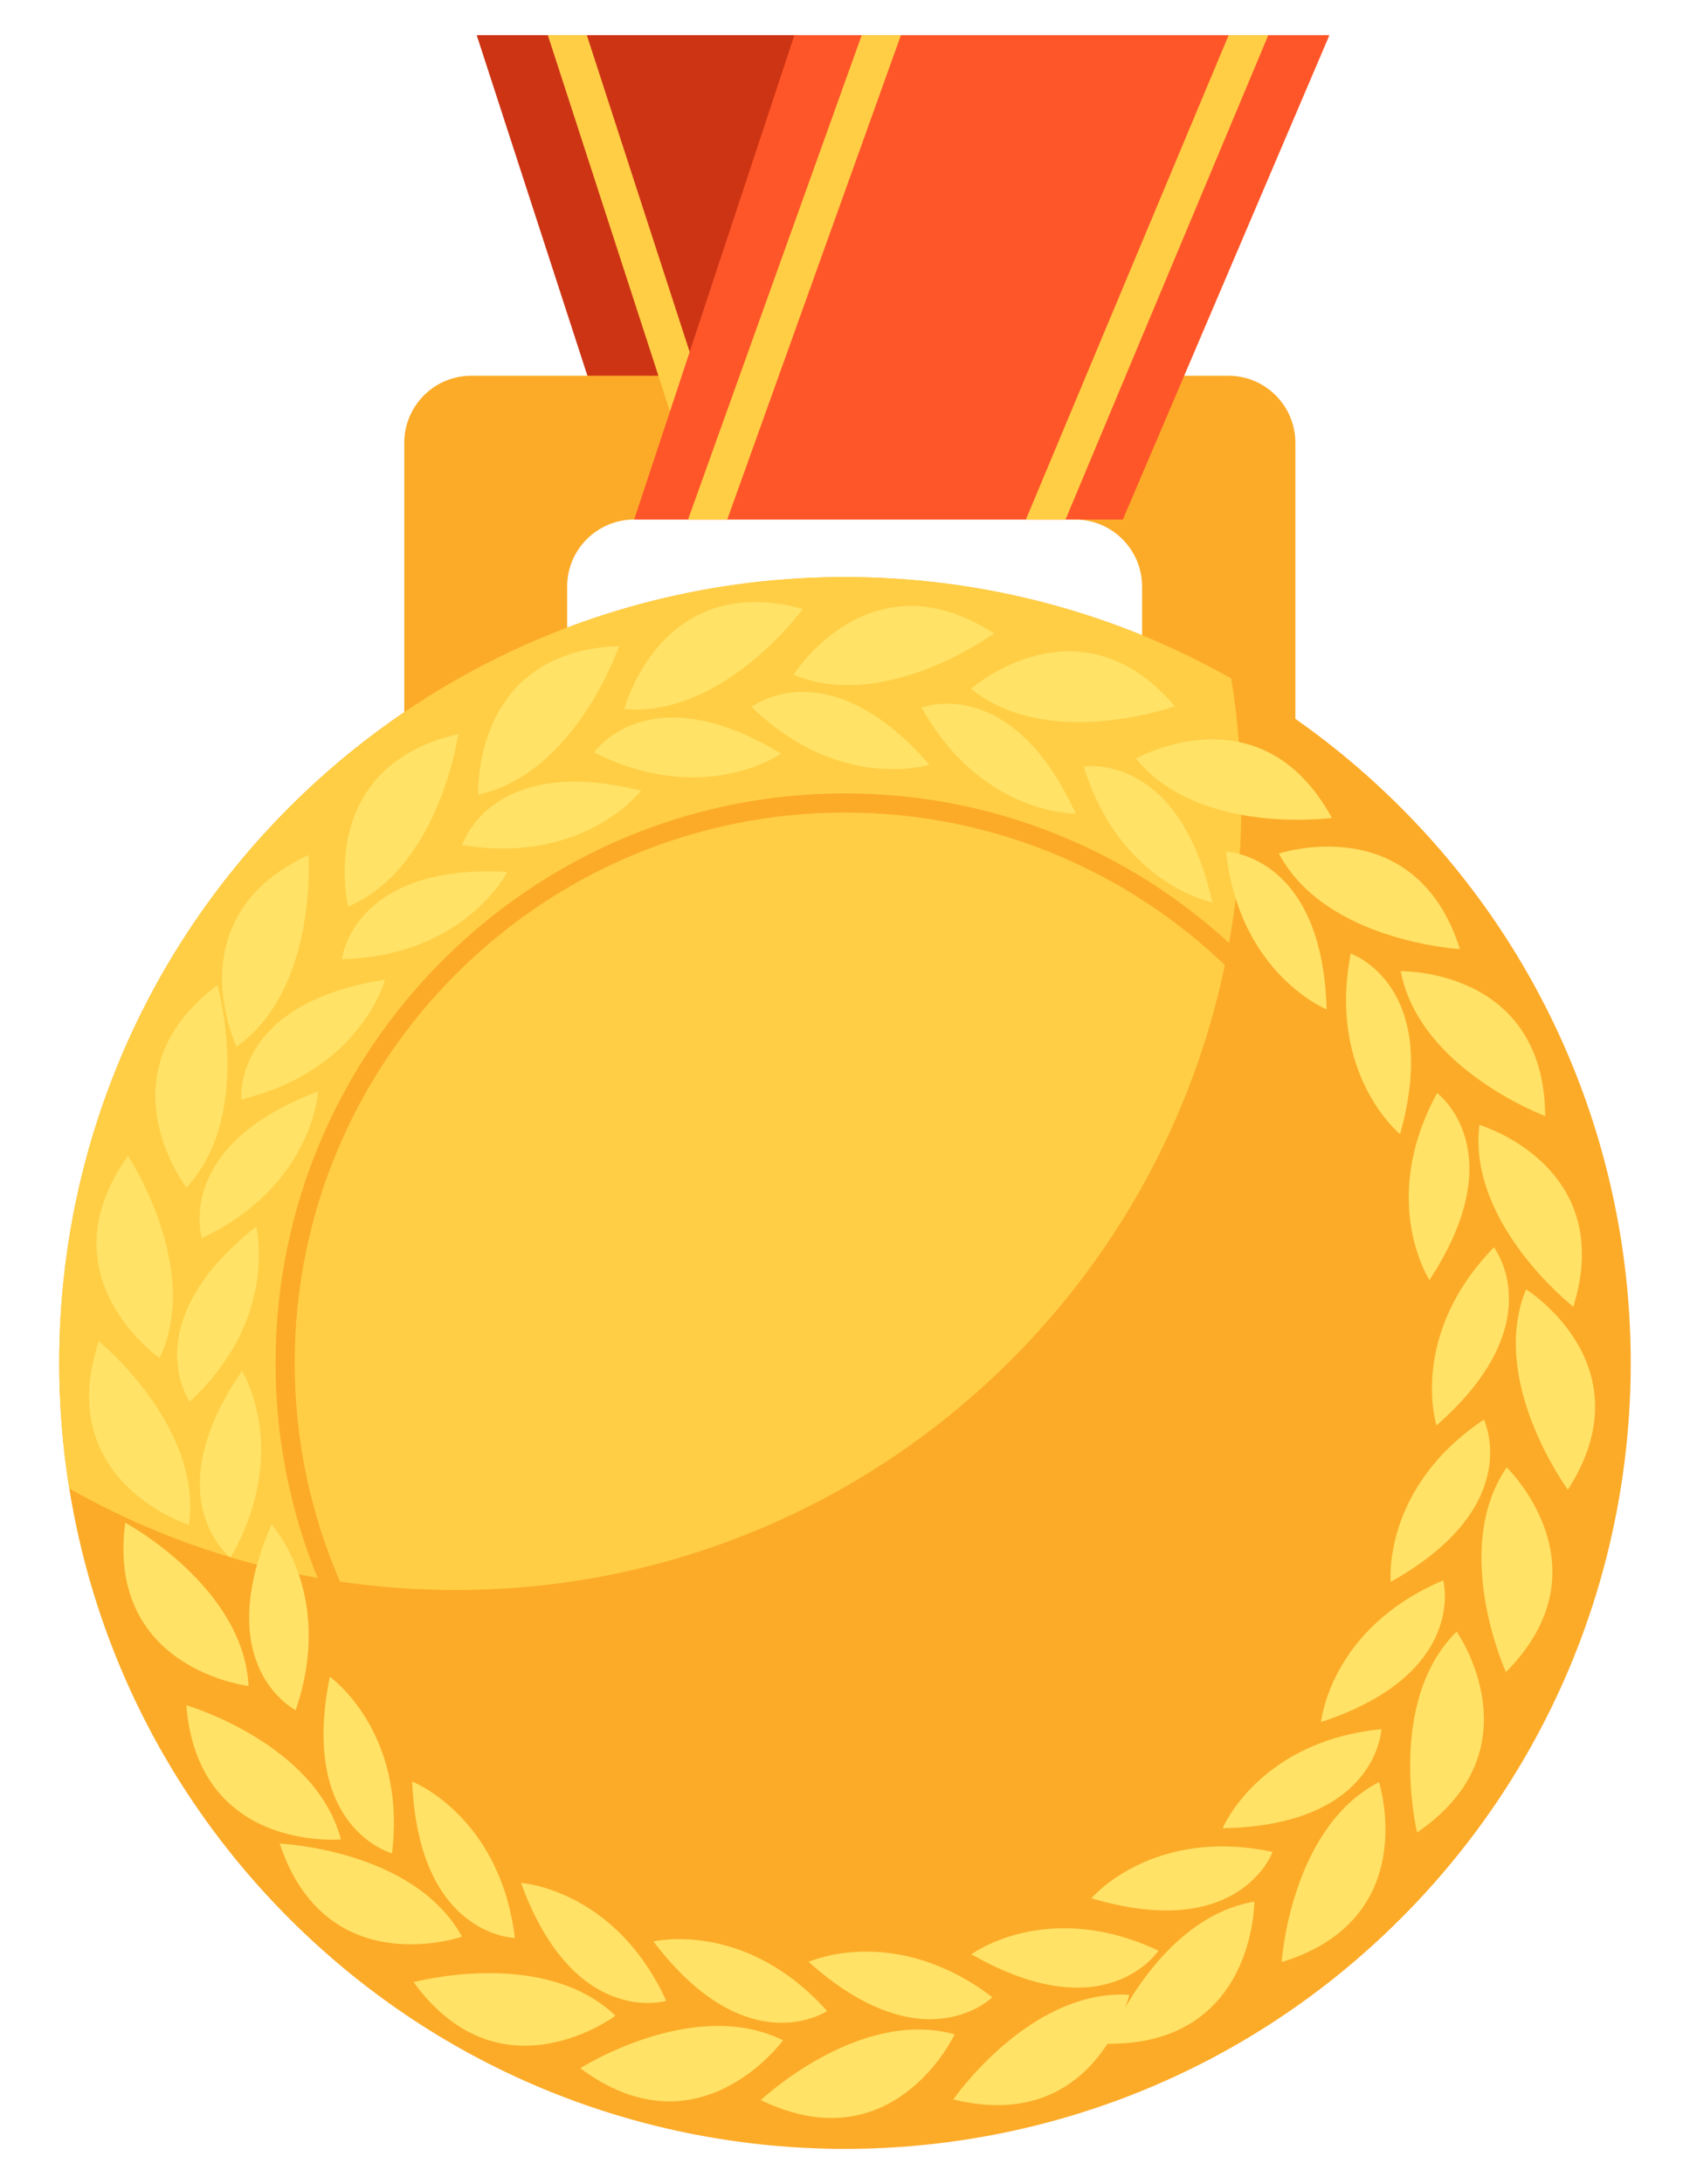 <svg width="24" height="31" viewBox="0 0 24 31" fill="none" xmlns="http://www.w3.org/2000/svg">
<path d="M11.338 0.5L9.803 5.024L9.698 5.333L9.52 5.858L9.006 7.374L8.342 5.333L6.77 0.5H11.338Z" fill="#CD3414"/>
<path d="M5.741 10.231V6.286C5.741 5.76 6.167 5.333 6.693 5.333H17.444C17.969 5.333 18.396 5.759 18.396 6.286V10.367H16.219V8.327C16.219 7.801 15.793 7.374 15.266 7.374H9.007C8.481 7.374 8.054 7.8 8.054 8.327V9.687L5.741 10.231Z" fill="#FCAB28"/>
<path d="M9.803 5.024L9.698 5.333L9.52 5.858L9.514 5.84L9.35 5.333L7.78 0.5H8.334L9.794 4.995L9.803 5.024Z" fill="#FFCE45"/>
<path d="M19.89 27.233C24.248 22.877 24.248 15.814 19.89 11.458C15.532 7.102 8.467 7.102 4.11 11.458C-0.248 15.814 -0.248 22.877 4.11 27.233C8.467 31.589 15.532 31.589 19.89 27.233Z" fill="#FCAB28"/>
<path d="M0.841 19.345C0.841 19.953 0.891 20.548 0.984 21.128C2.604 22.044 4.476 22.568 6.47 22.568C12.632 22.568 17.628 17.574 17.628 11.413C17.628 10.806 17.579 10.21 17.485 9.63C15.865 8.714 13.994 8.19 12 8.19C5.837 8.19 0.841 13.184 0.841 19.345Z" fill="#FFCE45"/>
<path d="M18.879 0.5L16.817 5.333L15.946 7.374H9.006L9.514 5.84L9.682 5.333L9.794 4.995L11.281 0.5H18.879Z" fill="#FE5629"/>
<path d="M17.454 13.383C16.015 12.066 14.1 11.261 12 11.261C7.541 11.261 3.913 14.888 3.913 19.345C3.913 20.424 4.126 21.455 4.511 22.396C5.718 25.346 8.62 27.429 12 27.429C16.459 27.429 20.086 23.803 20.086 19.345C20.086 16.987 19.071 14.861 17.454 13.383ZM12 27.157C8.793 27.157 6.032 25.216 4.829 22.448C4.415 21.497 4.185 20.447 4.185 19.345C4.185 15.038 7.691 11.533 12 11.533C14.089 11.533 15.99 12.357 17.394 13.697C18.884 15.121 19.814 17.126 19.814 19.345C19.814 23.653 16.309 27.157 12 27.157Z" fill="#FCAB28"/>
<path d="M3.359 14.856C3.359 14.856 2.475 13.019 4.38 12.136C4.38 12.136 4.516 14.04 3.359 14.856Z" fill="#FFE266"/>
<path d="M3.427 15.604C3.427 15.604 3.291 14.244 5.468 13.904C5.468 13.904 5.128 15.196 3.427 15.604Z" fill="#FFE266"/>
<path d="M4.944 12.868C4.944 12.868 4.461 10.888 6.508 10.419C6.508 10.419 6.245 12.31 4.944 12.868Z" fill="#FFE266"/>
<path d="M4.855 13.614C4.855 13.614 5.005 12.255 7.205 12.375C7.205 12.375 6.604 13.569 4.855 13.614Z" fill="#FFE266"/>
<path d="M6.792 11.278C6.792 11.278 6.693 9.242 8.792 9.17C8.792 9.17 8.176 10.977 6.792 11.278Z" fill="#FFE266"/>
<path d="M6.563 11.994C6.563 11.994 6.968 10.688 9.105 11.223C9.105 11.223 8.288 12.281 6.563 11.994Z" fill="#FFE266"/>
<path d="M8.867 10.064C8.867 10.064 9.376 8.09 11.402 8.643C11.402 8.643 10.277 10.186 8.867 10.064Z" fill="#FFE266"/>
<path d="M8.436 10.68C8.436 10.68 9.209 9.553 11.093 10.697C11.093 10.697 9.999 11.465 8.436 10.68Z" fill="#FFE266"/>
<path d="M11.27 9.577C11.27 9.577 12.352 7.85 14.116 8.99C14.116 8.99 12.577 10.12 11.27 9.577Z" fill="#FFE266"/>
<path d="M10.673 10.033C10.673 10.033 11.752 9.193 13.2 10.854C13.2 10.854 11.925 11.254 10.673 10.033Z" fill="#FFE266"/>
<path d="M13.79 9.776C13.79 9.776 15.32 8.429 16.686 10.024C16.686 10.024 14.888 10.669 13.79 9.776Z" fill="#FFE266"/>
<path d="M13.088 10.043C13.088 10.043 14.361 9.545 15.277 11.549C15.277 11.549 13.94 11.571 13.088 10.043Z" fill="#FFE266"/>
<path d="M16.132 10.765C16.132 10.765 17.909 9.765 18.914 11.609C18.914 11.609 17.021 11.867 16.132 10.765Z" fill="#FFE266"/>
<path d="M15.39 10.88C15.39 10.88 16.739 10.658 17.217 12.808C17.217 12.808 15.905 12.551 15.39 10.88Z" fill="#FFE266"/>
<path d="M18.162 12.115C18.162 12.115 20.096 11.47 20.733 13.471C20.733 13.471 18.826 13.365 18.162 12.115Z" fill="#FFE266"/>
<path d="M17.411 12.088C17.411 12.088 18.778 12.125 18.84 14.327C18.84 14.327 17.601 13.826 17.411 12.088Z" fill="#FFE266"/>
<path d="M19.892 13.784C19.892 13.784 21.93 13.742 21.944 15.841C21.944 15.841 20.155 15.175 19.892 13.784Z" fill="#FFE266"/>
<path d="M19.182 13.535C19.182 13.535 20.477 13.976 19.883 16.098C19.883 16.098 18.848 15.252 19.182 13.535Z" fill="#FFE266"/>
<path d="M21.009 15.966C21.009 15.966 22.965 16.543 22.343 18.548C22.343 18.548 20.839 17.371 21.009 15.966Z" fill="#FFE266"/>
<path d="M20.409 15.514C20.409 15.514 21.509 16.326 20.3 18.168C20.3 18.168 19.57 17.049 20.409 15.514Z" fill="#FFE266"/>
<path d="M21.672 18.3C21.672 18.3 23.402 19.378 22.266 21.144C22.266 21.144 21.132 19.607 21.672 18.3Z" fill="#FFE266"/>
<path d="M21.215 17.704C21.215 17.704 22.057 18.78 20.4 20.232C20.4 20.232 19.995 18.958 21.215 17.704Z" fill="#FFE266"/>
<path d="M21.397 20.827C21.397 20.827 22.865 22.242 21.386 23.733C21.386 23.733 20.596 21.994 21.397 20.827Z" fill="#FFE266"/>
<path d="M21.073 20.149C21.073 20.149 21.674 21.377 19.75 22.452C19.75 22.452 19.62 21.122 21.073 20.149Z" fill="#FFE266"/>
<path d="M20.686 23.158C20.686 23.158 21.858 24.825 20.124 26.009C20.124 26.009 19.678 24.152 20.686 23.158Z" fill="#FFE266"/>
<path d="M20.496 22.431C20.496 22.431 20.853 23.751 18.761 24.442C18.761 24.442 18.885 23.111 20.496 22.431Z" fill="#FFE266"/>
<path d="M19.583 25.294C19.583 25.294 20.208 27.234 18.201 27.849C18.201 27.849 18.325 25.944 19.583 25.294Z" fill="#FFE266"/>
<path d="M19.617 24.543C19.617 24.543 19.566 25.909 17.363 25.949C17.363 25.949 17.876 24.715 19.617 24.543Z" fill="#FFE266"/>
<path d="M17.813 26.99C17.813 26.99 17.822 29.029 15.722 29.008C15.722 29.008 16.417 27.23 17.813 26.99Z" fill="#FFE266"/>
<path d="M18.073 26.285C18.073 26.285 17.611 27.572 15.499 26.943C15.499 26.943 16.362 25.922 18.073 26.285Z" fill="#FFE266"/>
<path d="M16.037 28.313C16.037 28.313 15.578 30.299 13.538 29.798C13.538 29.798 14.623 28.227 16.037 28.313Z" fill="#FFE266"/>
<path d="M16.451 27.686C16.451 27.686 15.707 28.833 13.795 27.738C13.795 27.738 14.868 26.942 16.451 27.686Z" fill="#FFE266"/>
<path d="M13.557 28.874C13.557 28.874 12.696 30.721 10.804 29.808C10.804 29.808 12.192 28.496 13.557 28.874Z" fill="#FFE266"/>
<path d="M14.093 28.347C14.093 28.347 13.126 29.314 11.483 27.846C11.483 27.846 12.699 27.29 14.093 28.347Z" fill="#FFE266"/>
<path d="M11.12 28.959C11.12 28.959 9.924 30.61 8.24 29.355C8.24 29.355 9.852 28.33 11.12 28.959Z" fill="#FFE266"/>
<path d="M11.746 28.543C11.746 28.543 10.613 29.31 9.279 27.556C9.279 27.556 10.579 27.241 11.746 28.543Z" fill="#FFE266"/>
<path d="M8.741 28.61C8.741 28.61 7.109 29.832 5.874 28.134C5.874 28.134 7.717 27.633 8.741 28.61Z" fill="#FFE266"/>
<path d="M9.462 28.399C9.462 28.399 8.154 28.795 7.399 26.725C7.399 26.725 8.733 26.809 9.462 28.399Z" fill="#FFE266"/>
<path d="M6.561 27.488C6.561 27.488 4.636 28.159 3.972 26.167C3.972 26.167 5.88 26.248 6.561 27.488Z" fill="#FFE266"/>
<path d="M7.312 27.506C7.312 27.506 5.945 27.487 5.853 25.286C5.853 25.286 7.099 25.77 7.312 27.506Z" fill="#FFE266"/>
<path d="M4.842 26.107C4.842 26.107 2.812 26.296 2.646 24.203C2.646 24.203 4.479 24.739 4.842 26.107Z" fill="#FFE266"/>
<path d="M5.567 26.304C5.567 26.304 4.244 25.958 4.684 23.799C4.684 23.799 5.777 24.568 5.567 26.304Z" fill="#FFE266"/>
<path d="M3.53 23.93C3.53 23.93 1.505 23.693 1.778 21.612C1.778 21.612 3.46 22.517 3.53 23.93Z" fill="#FFE266"/>
<path d="M4.199 24.273C4.199 24.273 2.977 23.659 3.856 21.639C3.856 21.639 4.765 22.619 4.199 24.273Z" fill="#FFE266"/>
<path d="M2.683 21.644C2.683 21.644 0.74 21.028 1.403 19.036C1.403 19.036 2.882 20.243 2.683 21.644Z" fill="#FFE266"/>
<path d="M3.274 22.108C3.274 22.108 2.191 21.274 3.437 19.456C3.437 19.456 4.144 20.591 3.274 22.108Z" fill="#FFE266"/>
<path d="M2.267 19.277C2.267 19.277 0.594 18.113 1.818 16.406C1.818 16.406 2.873 17.998 2.267 19.277Z" fill="#FFE266"/>
<path d="M2.694 19.895C2.694 19.895 1.907 18.777 3.636 17.411C3.636 17.411 3.975 18.704 2.694 19.895Z" fill="#FFE266"/>
<path d="M2.647 16.856C2.647 16.856 1.405 15.239 3.088 13.983C3.088 13.983 3.612 15.82 2.647 16.856Z" fill="#FFE266"/>
<path d="M2.867 17.574C2.867 17.574 2.455 16.27 4.517 15.491C4.517 15.491 4.448 16.826 2.867 17.574Z" fill="#FFE266"/>
<path d="M12.794 0.5L11.06 5.333L10.328 7.374H9.771L10.503 5.333L12.237 0.5H12.794Z" fill="#FFCE45"/>
<path d="M18.011 0.5L15.986 5.333L15.132 7.374H14.569L15.423 5.333L17.448 0.5H18.011Z" fill="#FFCE45"/>
</svg>
